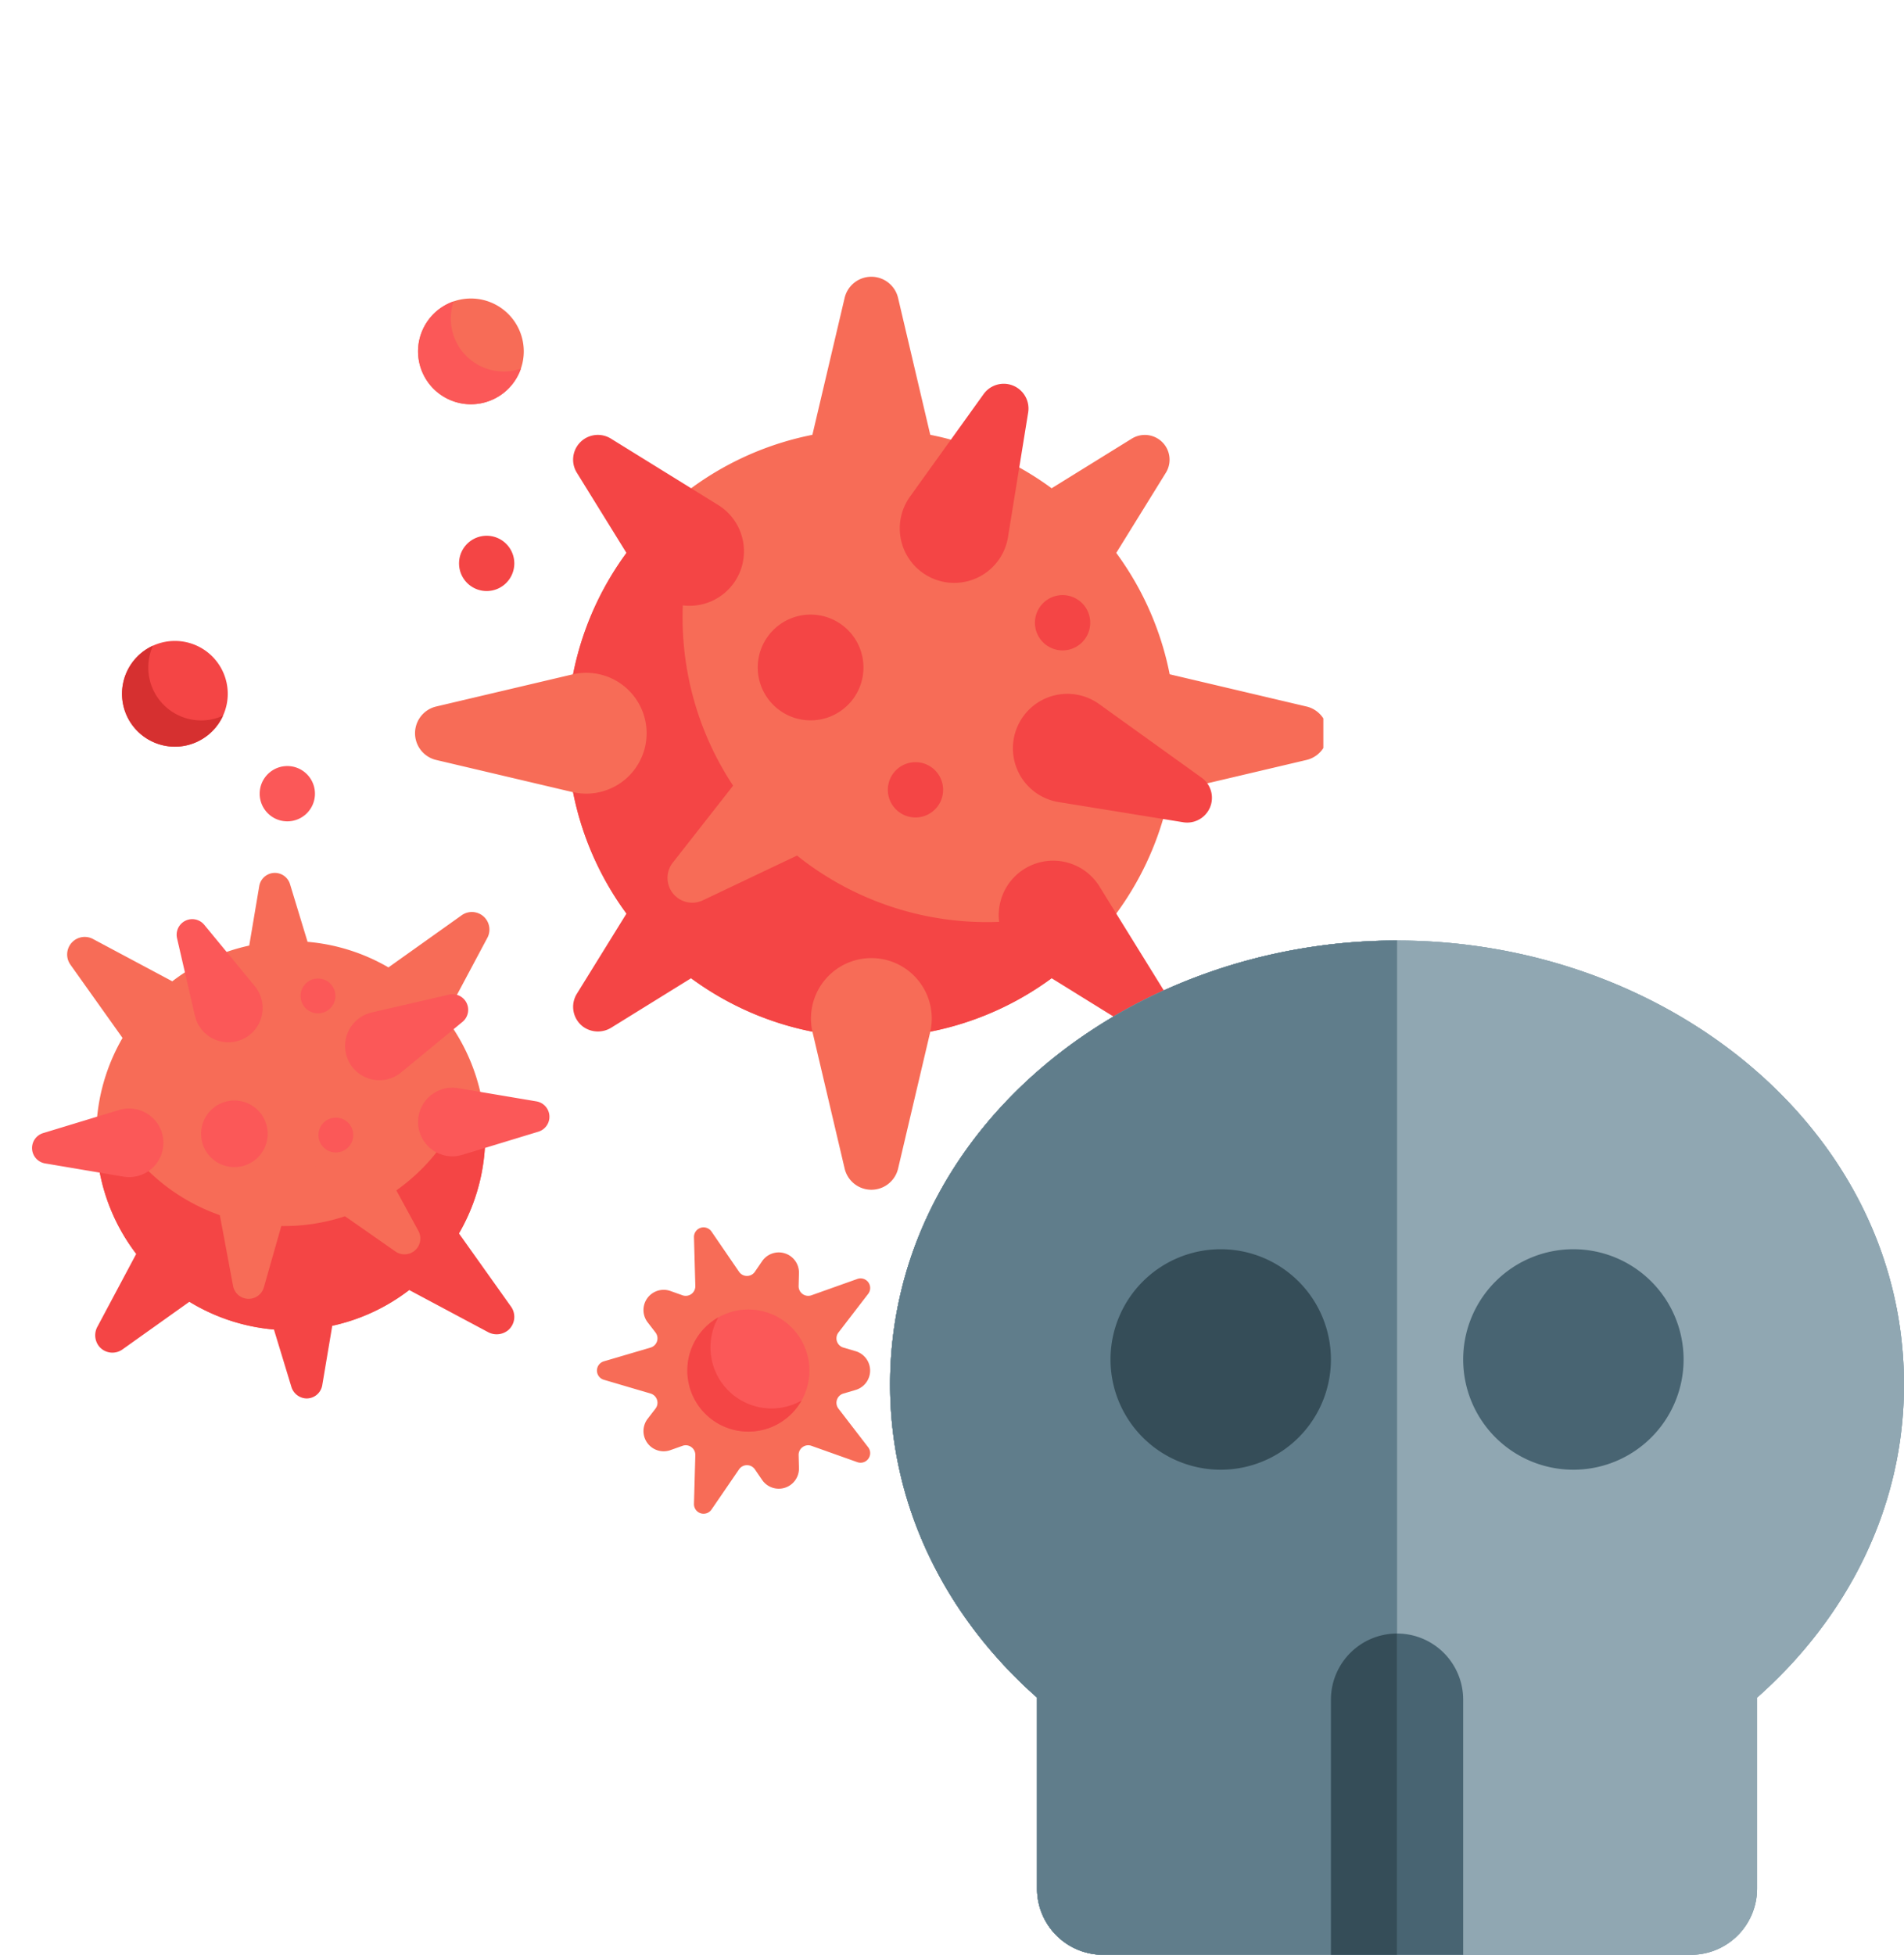 <svg xmlns="http://www.w3.org/2000/svg" xmlns:xlink="http://www.w3.org/1999/xlink" width="564" height="578.836" viewBox="0 0 564 578.836">
  <defs>
    <clipPath id="clip-path">
      <rect id="Rectangle_2" data-name="Rectangle 2" width="392" height="557" transform="translate(0.336 -0.262)" fill="#fff" stroke="#707070" stroke-width="1"/>
    </clipPath>
    <clipPath id="clip-path-2">
      <rect id="Rectangle_1" data-name="Rectangle 1" width="392" height="557" transform="translate(0)" fill="#fff" stroke="#707070" stroke-width="1"/>
    </clipPath>
  </defs>
  <g id="Group_1" data-name="Group 1" transform="translate(-33 -107)">
    <g id="Mask_Group_2" data-name="Mask Group 2" transform="translate(32.664 107.262)" clip-path="url(#clip-path)">
      <g id="Mask_Group_1" data-name="Mask Group 1" transform="translate(0.336 -0.262)" clip-path="url(#clip-path-2)">
        <g id="coronavirus" transform="translate(9.495 81.948)">
          <path id="Path_3" data-name="Path 3" d="M155.026,218.828l-12.472,23.386c-.018.034-.036.066-.055.1a57.619,57.619,0,1,1-95.532,6.146c-.023-.03-.046-.062-.066-.093L31.533,226.773a5.2,5.2,0,0,1,6.685-7.608l23.387,12.472.1.055a57.331,57.331,0,0,1,22.79-10.58L87.463,203.5a4.691,4.691,0,0,1,9.113-.587l5.2,17.091a57.33,57.33,0,0,1,23.957,7.572c.03-.022.062-.046.093-.066l21.595-15.367a5.2,5.2,0,0,1,7.608,6.687Zm186.3-113.989,14.7-23.749A7.334,7.334,0,0,0,345.932,71l-23.749,14.7a90.07,90.07,0,1,0,19.145,19.145Z" transform="translate(-20.165 -23.068)" fill="#f76c57"/>
          <path id="Path_4" data-name="Path 4" d="M86.446,162.73a15.658,15.658,0,1,1-15.658-15.658A15.658,15.658,0,0,1,86.446,162.73Zm228.379,181.5a8.186,8.186,0,1,0,8.186,8.186,8.186,8.186,0,0,0-8.186-8.186Zm-151.682-228.3a8.186,8.186,0,1,0,8.186,8.186,8.186,8.186,0,0,0-8.186-8.186Z" transform="translate(-28.478 -39.236)" fill="#f44545"/>
          <path id="Path_5" data-name="Path 5" d="M85.046,185.863a15.66,15.66,0,1,1-20.741-20.739,15.665,15.665,0,0,0,20.739,20.739Z" transform="translate(-28.479 -55.888)" fill="#d63030"/>
          <path id="Path_6" data-name="Path 6" d="M332.145,222.621a5.964,5.964,0,0,1,5.974,9.849,90.091,90.091,0,0,1-118.49,10.275l-23.55,14.576a7.516,7.516,0,0,1-8.362-.179,7.337,7.337,0,0,1-1.927-9.8l14.7-23.745a90.092,90.092,0,0,1,10.2-118.42,5.992,5.992,0,0,1,9.9,6A90.152,90.152,0,0,0,332.146,222.621ZM150.937,318.392l-.066-.093a57.532,57.532,0,0,0,7.448-35.161,3.494,3.494,0,0,0-6.656-1.072,57.653,57.653,0,0,1-101.778,6.5,3.48,3.48,0,0,0-6.439,1.907,57.534,57.534,0,0,0,11.828,33.884L43.791,345.9a5.286,5.286,0,0,0,.573,5.966,5.124,5.124,0,0,0,6.822.794L71.025,338.54a57.313,57.313,0,0,0,25.038,8.217l5.147,16.91a4.841,4.841,0,0,0,4.234,3.492,4.691,4.691,0,0,0,4.932-3.9l2.968-17.612a57.342,57.342,0,0,0,22.79-10.58l.1.055,23.2,12.376a5.369,5.369,0,0,0,6.058-.581,5.2,5.2,0,0,0,.808-6.927Z" transform="translate(-24.415 -35.025)" fill="#f44545"/>
          <path id="Path_7" data-name="Path 7" d="M203.024,152.583l-40.338-9.5a8.133,8.133,0,0,1,0-15.833l40.339-9.5a17.889,17.889,0,1,1,0,34.826Zm38.664,32.052,33.754-16.041a16.132,16.132,0,1,0-19.621-24.521l-23.053,29.415a7.334,7.334,0,0,0,8.92,11.148Zm-132.95,78.491a10.32,10.32,0,0,0-10.619,12.2l4.395,23.494a4.69,4.69,0,0,0,9.121.422l6.549-22.987a10.316,10.316,0,0,0-9.445-13.132Zm64.23-225.372A15.658,15.658,0,1,0,157.31,22.1a15.658,15.658,0,0,0,15.658,15.659ZM145.984,261.542a10.32,10.32,0,1,0-14.966,13.4l19.6,13.685a4.69,4.69,0,0,0,6.8-6.089Zm249.6,15.185a15.658,15.658,0,1,0,15.658,15.658,15.658,15.658,0,0,0-15.658-15.658Zm24.9-149.472-40.339-9.5a17.888,17.888,0,1,0,0,34.825l40.339-9.5a8.132,8.132,0,0,0,0-15.832ZM290.651,301.164a2.845,2.845,0,0,0-3.206-4.412l-13.61,4.842a2.845,2.845,0,0,1-3.794-2.757l.1-3.791a5.981,5.981,0,0,0-10.915-3.546l-2.143,3.129a2.845,2.845,0,0,1-4.69,0l-8.164-11.917a2.845,2.845,0,0,0-5.187,1.685l.4,14.44a2.845,2.845,0,0,1-3.794,2.757l-3.572-1.271a5.981,5.981,0,0,0-6.748,9.283l2.315,3.005a2.845,2.845,0,0,1-1.449,4.461l-13.856,4.082a2.845,2.845,0,0,0,0,5.454l13.856,4.082a2.845,2.845,0,0,1,1.449,4.461l-2.315,3.005a5.981,5.981,0,0,0,6.748,9.283l3.572-1.271a2.845,2.845,0,0,1,3.794,2.757l-.4,14.44a2.845,2.845,0,0,0,5.187,1.685l8.164-11.917a2.845,2.845,0,0,1,4.69,0l2.143,3.129a5.981,5.981,0,0,0,10.915-3.546l-.1-3.791a2.845,2.845,0,0,1,3.794-2.757l13.61,4.842a2.845,2.845,0,0,0,3.206-4.412l-8.811-11.444a2.845,2.845,0,0,1,1.449-4.461l3.638-1.072a5.981,5.981,0,0,0,0-11.475l-3.638-1.072a2.845,2.845,0,0,1-1.449-4.461Zm.936-99.417a17.888,17.888,0,0,0-17.413,21.987l9.5,40.339a8.132,8.132,0,0,0,15.832,0l9.5-40.339a17.888,17.888,0,0,0-17.413-21.987ZM299.5,6.266a8.133,8.133,0,0,0-15.833,0l-9.5,40.34a17.888,17.888,0,1,0,34.825,0Z" transform="translate(-42.97 0.003)" fill="#f76c57"/>
          <path id="Path_8" data-name="Path 8" d="M213.051,31.777a15.635,15.635,0,0,0,5.1-.849,15.66,15.66,0,1,1-19.912-19.912,15.669,15.669,0,0,0,14.812,20.761Zm222.62,270.287a15.669,15.669,0,0,1-14.809-20.76,15.66,15.66,0,1,0,19.908,19.912,15.645,15.645,0,0,1-5.1.848Z" transform="translate(-73.345 -3.726)" fill="#fb5858"/>
          <path id="Path_9" data-name="Path 9" d="M313.559,335.656a8.186,8.186,0,1,1-8.186-8.186A8.186,8.186,0,0,1,313.559,335.656ZM98.642,227.2a8.186,8.186,0,1,0-8.186,8.186A8.186,8.186,0,0,0,98.642,227.2ZM81.284,320.5a9.862,9.862,0,1,0,.9,13.918,9.862,9.862,0,0,0-.9-13.918Zm-3.808-20.732a10.161,10.161,0,0,0,3.349-15.575L65.857,266.026A4.619,4.619,0,0,0,57.792,270l5.292,22.936a10.16,10.16,0,0,0,14.392,6.83ZM40.634,320.85,18.116,327.7a4.619,4.619,0,0,0,.578,8.974L41.9,340.592a10.161,10.161,0,1,0-1.27-19.741Zm67.6,3.553a5.157,5.157,0,1,0,.468,7.277,5.157,5.157,0,0,0-.468-7.277Zm56.015-6.1-23.214-3.91a10.16,10.16,0,1,0,1.27,19.74l22.519-6.854a4.619,4.619,0,0,0-.577-8.974Zm62.779,61.628a18.083,18.083,0,1,0,18.084,18.084,18.082,18.082,0,0,0-18.084-18.084Zm-83.471-90.781a4.619,4.619,0,0,0-5.182-2.458l-22.936,5.292a10.16,10.16,0,1,0,8.745,17.742l18.167-14.968A4.62,4.62,0,0,0,143.554,289.147Zm-40.139,1.346a5.157,5.157,0,1,0-7.277.468,5.157,5.157,0,0,0,7.277-.468Z" transform="translate(-14.842 -74.127)" fill="#fb5858"/>
          <g id="Group_1-2" data-name="Group 1" transform="translate(160.276 31.696)">
            <path id="Path_10" data-name="Path 10" d="M342.09,490.432a18.085,18.085,0,1,1-24.641-24.641,18.088,18.088,0,0,0,24.641,24.641Z" transform="translate(-274.432 -189.353)" fill="#f44545"/>
            <path id="Path_11" data-name="Path 11" d="M432.711,228.537a7.334,7.334,0,0,1-10.1,10.1l-31.778-19.667a16.132,16.132,0,1,1,22.207-22.207ZM300.1,83.811,268.317,64.144a7.334,7.334,0,0,0-10.1,10.095l19.667,31.778A16.132,16.132,0,1,0,300.1,83.811Zm91.813-27.394a7.334,7.334,0,0,0-13.2-5.45l-21.8,30.353a16.132,16.132,0,1,0,29.026,11.989Zm51.376,108.128-30.353-21.8a16.131,16.131,0,1,0-11.989,29.026l36.891,5.972a7.334,7.334,0,0,0,5.45-13.2Zm-84.754-4.592a8.186,8.186,0,1,0,8.186,8.186A8.186,8.186,0,0,0,358.531,159.953Zm43.573-33.1a8.186,8.186,0,1,0-8.186-8.186,8.186,8.186,0,0,0,8.186,8.186Zm-74.638-10.6a15.658,15.658,0,1,0,15.658,15.658A15.658,15.658,0,0,0,327.466,116.256Z" transform="translate(-257.124 -47.911)" fill="#f44545"/>
          </g>
        </g>
      </g>
    </g>
    <g id="Group_2" data-name="Group 2" transform="translate(2 -32.708)">
      <g id="death" transform="translate(-12.2 111.343)">
        <path id="Path_4-2" data-name="Path 4" d="M457.033,306.865c-79.994,0-150.168,56.158-150.168,131.513,0,36.7,17.056,69.284,43.528,92.657v56.578A19.588,19.588,0,0,0,369.98,607.2H544.086a19.588,19.588,0,0,0,19.587-19.587V531.035c26.471-23.374,43.528-55.962,43.528-92.657,0-75.355-70.174-131.513-150.168-131.513Z" fill="#90a7b2" fill-rule="evenodd"/>
        <path id="Path_5-2" data-name="Path 5" d="M476.62,607.2V531.652a19.587,19.587,0,1,0-39.174,0V607.2Z" fill="#486472" fill-rule="evenodd"/>
        <path id="Path_6-2" data-name="Path 6" d="M457.033,306.865V607.2H369.98a19.588,19.588,0,0,1-19.587-19.587V531.035c-26.471-23.374-43.528-55.962-43.528-92.657C306.865,363.022,377.039,306.865,457.033,306.865Z" fill="#607d8b" fill-rule="evenodd"/>
        <path id="Path_7-2" data-name="Path 7" d="M457.033,512.064a19.588,19.588,0,0,0-19.587,19.587V607.2h19.587Z" fill="#354d58" fill-rule="evenodd"/>
        <path id="Path_8-2" data-name="Path 8" d="M404.8,398.271a32.645,32.645,0,1,0,32.645,32.645A32.644,32.644,0,0,0,404.8,398.271Z" fill="#354d58" fill-rule="evenodd"/>
        <path id="Path_9-2" data-name="Path 9" d="M509.265,398.271a32.645,32.645,0,1,0,32.645,32.645A32.644,32.644,0,0,0,509.265,398.271Z" fill="#486472" fill-rule="evenodd"/>
        <path id="Path_10-2" data-name="Path 10" d="M457.033,306.865c-79.994,0-150.168,56.158-150.168,131.513,0,36.7,17.056,69.284,43.528,92.657v56.578A19.588,19.588,0,0,0,369.98,607.2H544.086a19.588,19.588,0,0,0,19.587-19.587V531.035c26.471-23.374,43.528-55.962,43.528-92.657,0-75.355-70.174-131.513-150.168-131.513Z" fill="#90a7b2" fill-rule="evenodd"/>
        <path id="Path_11-2" data-name="Path 11" d="M476.62,607.2V531.652a19.587,19.587,0,1,0-39.174,0V607.2Z" fill="#486472" fill-rule="evenodd"/>
        <path id="Path_12" data-name="Path 12" d="M457.033,306.865V607.2H369.98a19.588,19.588,0,0,1-19.587-19.587V531.035c-26.471-23.374-43.528-55.962-43.528-92.657C306.865,363.022,377.039,306.865,457.033,306.865Z" fill="#607d8b" fill-rule="evenodd"/>
        <path id="Path_13" data-name="Path 13" d="M457.033,512.064a19.588,19.588,0,0,0-19.587,19.587V607.2h19.587Z" fill="#354d58" fill-rule="evenodd"/>
        <path id="Path_14" data-name="Path 14" d="M404.8,398.271a32.645,32.645,0,1,0,32.645,32.645A32.644,32.644,0,0,0,404.8,398.271Z" fill="#354d58" fill-rule="evenodd"/>
        <path id="Path_15" data-name="Path 15" d="M509.265,398.271a32.645,32.645,0,1,0,32.645,32.645A32.644,32.644,0,0,0,509.265,398.271Z" fill="#486472" fill-rule="evenodd"/>
      </g>
      <path id="Path_16" data-name="Path 16" d="M457.033,306.865c-79.994,0-150.168,56.158-150.168,131.513,0,36.7,17.056,69.284,43.528,92.657v56.578A19.588,19.588,0,0,0,369.98,607.2H544.086a19.588,19.588,0,0,0,19.587-19.587V531.035c26.471-23.374,43.528-55.962,43.528-92.657,0-75.355-70.174-131.513-150.168-131.513Z" transform="translate(-12.2 111.343)" fill="#90a7b2" fill-rule="evenodd"/>
      <path id="Path_17" data-name="Path 17" d="M476.62,607.2V531.652a19.587,19.587,0,1,0-39.174,0V607.2Z" transform="translate(-12.2 111.343)" fill="#486472" fill-rule="evenodd"/>
      <path id="Path_18" data-name="Path 18" d="M457.033,306.865V607.2H369.98a19.588,19.588,0,0,1-19.587-19.587V531.035c-26.471-23.374-43.528-55.962-43.528-92.657C306.865,363.022,377.039,306.865,457.033,306.865Z" transform="translate(-12.2 111.343)" fill="#607d8b" fill-rule="evenodd"/>
      <path id="Path_19" data-name="Path 19" d="M457.033,512.064a19.588,19.588,0,0,0-19.587,19.587V607.2h19.587Z" transform="translate(-12.2 111.343)" fill="#354d58" fill-rule="evenodd"/>
      <path id="Path_20" data-name="Path 20" d="M404.8,398.271a32.645,32.645,0,1,0,32.645,32.645A32.644,32.644,0,0,0,404.8,398.271Z" transform="translate(-12.2 111.343)" fill="#354d58" fill-rule="evenodd"/>
      <path id="Path_21" data-name="Path 21" d="M509.265,398.271a32.645,32.645,0,1,0,32.645,32.645A32.644,32.644,0,0,0,509.265,398.271Z" transform="translate(-12.2 111.343)" fill="#486472" fill-rule="evenodd"/>
    </g>
  </g>
</svg>
